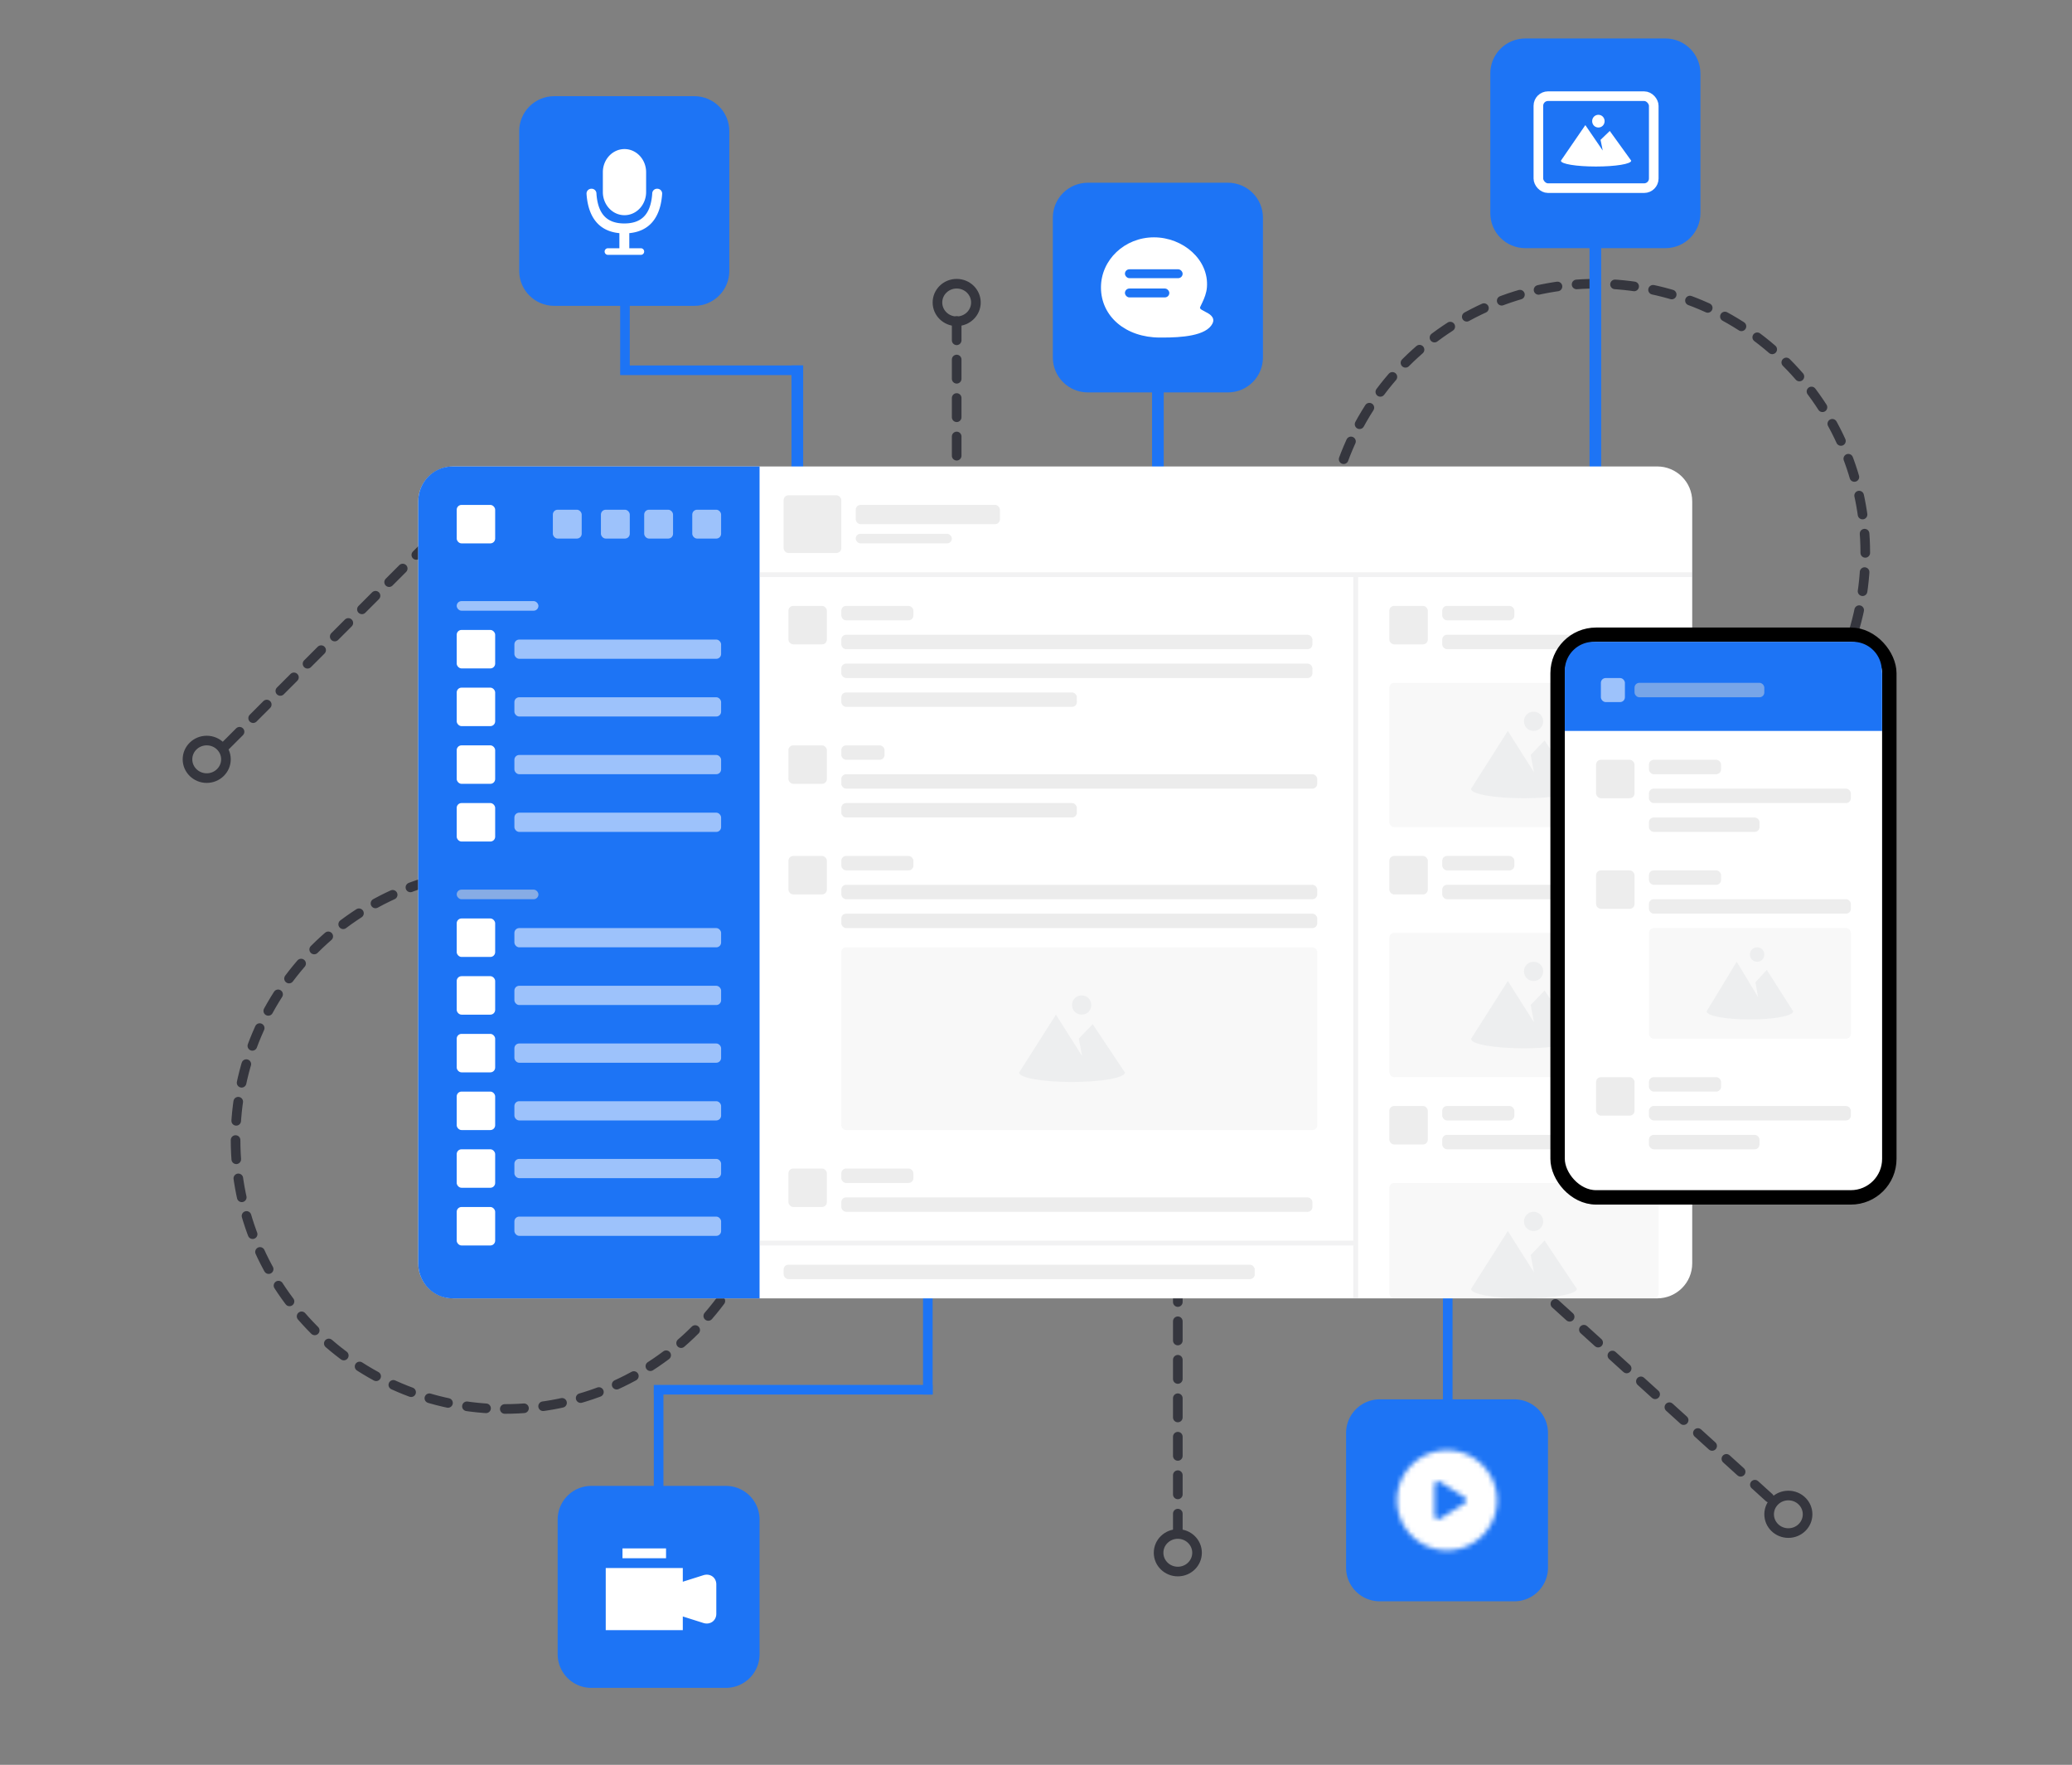 <svg height="367" viewBox="0 0 431 367" width="431" xmlns="http://www.w3.org/2000/svg" xmlns:xlink="http://www.w3.org/1999/xlink"><rect x="0" y="0" width="431" height="367" fill="#808080" stroke="none"/><mask id="a" fill="#fff"><path d="m13 23.4c-5.743 0-10.4-4.656-10.4-10.4s4.657-10.4 10.4-10.4 10.4 4.656 10.4 10.4-4.657 10.4-10.4 10.4zm-1.405-14.208a.78.78 0 0 0 -1.195.66v6.295a.78.78 0 0 0 1.195.66l5.014-3.146a.78.78 0 0 0 0-1.322z" fill="#fff" fill-rule="evenodd"/></mask><g fill="none" fill-rule="evenodd"><path d="m123 309h28a7 7 0 0 1 7 7v28a7 7 0 0 1 -7 7h-28a7 7 0 0 1 -7-7v-28a7 7 0 0 1 7-7z" fill="#1d74f5" fill-rule="nonzero"/><path d="m146.304 327.574c.673-.214 1.356-.124 1.876.244.522.37.82.977.82 1.666v6.11c0 .689-.3 1.294-.82 1.664a1.991 1.991 0 0 1 -1.16.359c-.236 0-.478-.037-.717-.113l-4.273-1.354v2.85h-16.03v-12.92h16.03v2.847zm-16.82-3.534v-2.04h9.061v2.04h-9.06z" fill="#fff"/><path d="m194 290h-2v-35h2z" fill="#1d74f5" fill-rule="nonzero"/><path d="m136 290v-2h58v2z" fill="#1d74f5" fill-rule="nonzero"/><path d="m138 314h-2v-25h2z" fill="#1d74f5" fill-rule="nonzero"/><path d="m332 171c30.928 0 56-25.072 56-56s-25.072-56-56-56-56 25.072-56 56 25.072 56 56 56z" stroke="#35363e" stroke-dasharray="4" stroke-linecap="round" stroke-linejoin="round" stroke-width="2"/><path d="m287 291h28a7 7 0 0 1 7 7v28a7 7 0 0 1 -7 7h-28a7 7 0 0 1 -7-7v-28a7 7 0 0 1 7-7z" fill="#1d74f5" fill-rule="nonzero"/><g fill="#fff" mask="url(#a)" transform="translate(288 299)"><path d="m0 0h26v26h-26z"/></g><path d="m302.146 293h-2v-59h2zm15.139-285h29.138c4.023 0 7.284 3.254 7.284 7.267v29.07c0 4.013-3.261 7.267-7.284 7.267h-29.138c-4.024 0-7.285-3.254-7.285-7.267v-29.07c0-4.013 3.261-7.267 7.285-7.267z" fill="#1d74f5" fill-rule="nonzero"/><rect height="19.125" rx="2" stroke="#fff" stroke-width="2" width="24" x="320" y="20"/><path d="m13.932 10.08.452 2.22-3.614-5.284-5.082 7.397c-.056.687 3.219 1.215 7.284 1.215 4.066 0 7.34-.528 7.34-1.215l-4.46-6.181-1.92 1.849zm-.449-2.563c.725 0 1.295-.582 1.295-1.321 0-.74-.57-1.321-1.295-1.321-.726 0-1.296.581-1.296 1.32 0 .74.57 1.322 1.296 1.322z" fill="#fff" transform="translate(319 19)"/><path d="m333.068 122.009h-2.428v-71.009h2.428zm-106.783-84.009h29.138c4.023 0 7.284 3.254 7.284 7.267v29.07c0 4.013-3.261 7.267-7.284 7.267h-29.138c-4.024 0-7.285-3.254-7.285-7.267v-29.07c0-4.013 3.261-7.267 7.285-7.267z" fill="#1d74f5" fill-rule="nonzero"/><g transform="translate(229 49)"><path d="m20.724 14.69c.111-.252.236-.507.363-.765.453-.918.876-2.057.966-3.149.477-5.731-4.943-10.42-11.02-10.42s-11.019 4.672-11.019 10.419c0 6.038 5.162 10.42 12.271 10.42l.242.001h.283c3.928 0 9.117-.333 10.4-2.914.677-1.362-.8-2.1-1.51-2.454-1.23-.616-1.171-.738-.976-1.14z" fill="#fff"/><g fill="#1d74f5"><rect height="1.846" rx=".923" width="12" x="5" y="7"/><rect height="1.846" rx=".923" width="9.231" x="5" y="11"/></g></g><path d="m242.068 152.009h-2.428v-71.009h2.428z" fill="#1d74f5" fill-rule="nonzero"/><g fill-rule="nonzero" transform="translate(108 20)"><path d="m7.285 0h29.138c4.023 0 7.284 3.254 7.284 7.267v29.07c0 4.013-3.261 7.267-7.284 7.267h-29.138c-4.025 0-7.285-3.254-7.285-7.267v-29.07c0-4.013 3.261-7.267 7.285-7.267zm51.783 97.009h-2.428v-41.009h2.428z" fill="#1d74f5"/><path d="m23 56h-2v-14h2zm-2 2v-2h38v2z" fill="#1d74f5"/><path d="m25.994 32.313c0 .38-.308.687-.687.687h-6.875a.688.688 0 0 1 0-1.375h2.406v-3.14c-4.074-.38-6.384-3.082-6.806-7.82a12.1 12.1 0 0 1 -.025-.356 1 1 0 0 1 .986-1.059h.062a1 1 0 0 1 1.01.942c.01.186.022.34.034.464.386 3.987 2.26 5.813 5.77 5.813 3.503 0 5.377-1.818 5.768-5.788.013-.13.025-.293.036-.489a1 1 0 0 1 1.01-.943l.063.001a1 1 0 0 1 .986 1.059c-.008.132-.016.247-.024.344-.42 4.746-2.73 7.451-6.808 7.832v3.14h2.407c.38 0 .687.308.687.688zm-4.094-21.313c2.485 0 4.5 2.155 4.5 4.813v4.124c0 2.658-2.015 4.813-4.5 4.813s-4.5-2.155-4.5-4.813v-4.125c0-2.657 2.015-4.812 4.5-4.812z" fill="#fff"/></g><g stroke="#35363e" stroke-width="2"><ellipse cx="372" cy="314.905" rx="4" ry="3.905"/><ellipse cx="245" cy="322.905" rx="4" ry="3.905"/><ellipse cx="199" cy="62.905" rx="4" ry="3.905"/><ellipse cx="43" cy="157.905" rx="4" ry="3.905"/><path d="m105 293c30.928 0 56-25.072 56-56s-25.072-56-56-56-56 25.072-56 56 25.072 56 56 56zm263 18.435-134-121.435m11 128.766v-156.766m-46 60.766v-156.766m-152 89 50.478-50.478" stroke-dasharray="4" stroke-linecap="round" stroke-linejoin="round"/></g><g transform="translate(87 97)"><path d="m7.294 0h250.412c4.029 0 7.294 3.25 7.294 7.259v158.481c0 4.01-3.265 7.259-7.294 7.259h-250.412c-4.029.001-7.294-3.249-7.294-7.258v-158.481c0-4.011 3.265-7.26 7.294-7.26z" fill="#fff"/><rect fill="#d8d8d8" height="8" opacity=".48" rx="1" width="8" x="77" y="146"/><rect fill="#d8d8d8" height="3" opacity=".48" rx="1" width="15" x="88" y="146"/><rect fill="#d8d8d8" height="3" opacity=".48" rx="1" width="98" x="88" y="152"/><path d="m7.1 0h63.9v173h-63.9c-3.921 0-7.1-3.25-7.1-7.259v-158.481c0-4.011 3.179-7.26 7.1-7.26z" fill="#1d74f5"/><path d="m71 22h194v1h-194zm0 139h123.5v1h-123.5zm123.5 12v-150h1v150z" fill="#c6c7ca" opacity=".23"/><rect fill="#fff" height="8" rx="1" width="8" x="8" y="8"/><rect fill="#d8d8d8" height="12" opacity=".48" rx="1" width="12" x="76" y="6"/><rect fill="#d8d8d8" height="4" opacity=".48" rx="1" width="30" x="91" y="8"/><rect fill="#d8d8d8" height="2" opacity=".48" rx="1" width="20" x="91" y="14"/><rect fill="#fff" height="8" rx="1" width="8" x="8" y="34"/><g transform="translate(202 29)"><g fill="#d8d8d8"><rect height="30" opacity=".19" rx="1" width="56" y="16"/><rect height="3" opacity=".48" rx="1" width="15" x="11"/><rect height="3" opacity=".48" rx="1" width="46" x="11" y="6"/><rect height="8" opacity=".48" rx="1" width="8"/></g><path d="m29.402 30.982.68 3.607-5.438-8.589-7.644 12.025c-.084 1.115 4.843 1.975 10.958 1.975 6.116 0 11.042-.859 11.042-1.975l-6.71-10.05zm.598-4.982c1.12 0 2-.88 2-2s-.88-2-2-2-2 .88-2 2 .88 2 2 2z" fill="#b0b8be" fill-rule="nonzero" opacity=".149"/></g><g transform="translate(88 81)"><rect fill="#d8d8d8" height="30" opacity=".19" rx="1" width="56" x="114" y="16"/><g transform="translate(0 19)"><rect fill="#d8d8d8" height="38" opacity=".19" rx="1" width="99"/><path d="m49.402 18.982.68 3.607-5.438-8.589-7.644 12.025c-.084 1.115 4.843 1.975 10.958 1.975 6.116 0 11.042-.859 11.042-1.975l-6.71-10.05zm.598-4.982c1.12 0 2-.88 2-2s-.88-2-2-2-2 .88-2 2 .88 2 2 2z" fill="#b0b8be" fill-rule="nonzero" opacity=".149"/></g><g fill="#d8d8d8"><rect height="3" opacity=".48" rx="1" width="15" x="125"/><rect height="3" opacity=".48" rx="1" width="46" x="125" y="6"/><rect height="8" opacity=".48" rx="1" width="8" x="114"/></g><path d="m143.402 30.982.68 3.607-5.438-8.589-7.644 12.025c-.084 1.115 4.843 1.975 10.958 1.975 6.116 0 11.042-.859 11.042-1.975l-6.71-10.05zm.598-4.982c1.12 0 2-.88 2-2s-.88-2-2-2-2 .88-2 2 .88 2 2 2z" fill="#b0b8be" fill-rule="nonzero" opacity=".149"/></g><g transform="translate(202 133)"><g fill="#d8d8d8"><rect height="24" opacity=".19" rx="1" width="56" y="16"/><rect height="3" opacity=".48" rx="1" width="15" x="11"/><rect height="3" opacity=".48" rx="1" width="46" x="11" y="6"/><rect height="8" opacity=".48" rx="1" width="8"/></g><path d="m29.402 30.982.68 3.607-5.438-8.589-7.644 12.025c-.084 1.115 4.843 1.975 10.958 1.975 6.116 0 11.042-.859 11.042-1.975l-6.71-10.05zm.598-4.982c1.12 0 2-.88 2-2s-.88-2-2-2-2 .88-2 2 .88 2 2 2z" fill="#b0b8be" fill-rule="nonzero" opacity=".149"/></g><rect fill="#d8d8d8" height="3" opacity=".48" rx="1" width="15" x="88" y="29"/><rect fill="#d8d8d8" height="3" opacity=".48" rx="1" width="98" x="88" y="35"/><rect fill="#d8d8d8" height="3" opacity=".48" rx="1" width="98" x="88" y="41"/><rect fill="#d8d8d8" height="3" opacity=".48" rx="1" width="49" x="88" y="47"/><rect fill="#d8d8d8" height="3" opacity=".48" rx="1" width="98" x="76" y="166"/><g fill="#d8d8d8" opacity=".48"><rect height="8" rx="1" width="8" x="77" y="58"/><rect height="8" rx="1" width="8" x="77" y="29"/><rect height="3" rx="1" width="9" x="88" y="58"/><rect height="3" rx="1" width="99" x="88" y="64"/><rect height="3" rx="1" width="49" x="88" y="70"/></g><g fill="#d8d8d8" opacity=".48"><rect height="8" rx="1" width="8" x="77" y="81"/><rect height="3" rx="1" width="15" x="88" y="81"/><rect height="3" rx="1" width="99" x="88" y="87"/><rect height="3" rx="1" width="99" x="88" y="93"/></g><rect fill="#fff" height="8" rx="1" width="8" x="8" y="94"/><rect fill="#fff" height="8" rx="1" width="8" x="8" y="106"/><rect fill="#fff" height="8" rx="1" width="8" x="8" y="118"/><rect fill="#fff" height="8" rx="1" width="8" x="8" y="130"/><rect fill="#fff" height="8" rx="1" width="8" x="8" y="142"/><rect fill="#d8d8d8" height="2" opacity=".564" rx="1" width="17" x="8" y="88"/><g fill="#fff"><rect height="4" opacity=".564" rx="1" width="43" x="20" y="96"/><rect height="4" opacity=".564" rx="1" width="43" x="20" y="108"/><rect height="4" opacity=".564" rx="1" width="43" x="20" y="120"/><rect height="4" opacity=".564" rx="1" width="43" x="20" y="132"/><rect height="4" opacity=".564" rx="1" width="43" x="20" y="144"/><rect height="8" rx="1" width="8" x="8" y="154"/><rect height="4" opacity=".564" rx="1" width="43" x="20" y="156"/><rect height="8" rx="1" width="8" x="8" y="46"/><rect height="8" rx="1" width="8" x="8" y="58"/><rect height="8" rx="1" width="8" x="8" y="70"/><rect height="2" opacity=".564" rx="1" width="17" x="8" y="28"/><rect height="4" opacity=".564" rx="1" width="43" x="20" y="36"/><rect height="4" opacity=".564" rx="1" width="43" x="20" y="48"/><rect height="4" opacity=".564" rx="1" width="43" x="20" y="60"/><rect height="4" opacity=".564" rx="1" width="43" x="20" y="72"/><rect height="6" opacity=".564" rx="1" width="6" x="28" y="9"/><rect height="6" opacity=".564" rx="1" width="6" x="38" y="9"/><rect height="6" opacity=".564" rx="1" width="6" x="47" y="9"/><rect height="6" opacity=".564" rx="1" width="6" x="57" y="9"/></g></g><g transform="translate(324 132)"><rect fill="#fff" height="117" rx="8" stroke="#000" stroke-width="3" width="69"/><path d="m7.496 1.467h53.933a6 6 0 0 1 5.984 5.555l.079 1.057v11.921h-65.996v-12.533a6 6 0 0 1 6-6z" fill="#1d74f5"/><rect fill="#d8d8d8" height="3" opacity=".48" rx="1" width="27" x="16" y="10"/><rect fill="#fff" height="5" opacity=".564" rx="1" width="5" x="9" y="9"/><g fill="#d8d8d8" opacity=".48"><rect height="8" rx="1" width="8" x="8" y="26"/><rect height="3" rx="1" width="15" x="19" y="26"/><rect height="3" rx="1" width="42" x="19" y="32"/><rect height="3" rx="1" width="23" x="19" y="38"/></g><g transform="translate(8 49)"><g fill="#d8d8d8"><rect height="8" opacity=".48" rx="1" width="8"/><rect height="3" opacity=".48" rx="1" width="15" x="11"/><rect height="3" opacity=".48" rx="1" width="42" x="11" y="6"/><rect height="23" opacity=".19" rx="1" width="42" x="11" y="12"/></g><path d="m33.147 23.27.556 3.092-4.448-7.362-6.254 10.307c-.07.957 3.961 1.693 8.965 1.693 5.003 0 9.034-.736 9.034-1.693l-5.49-8.614zm.353-4.27c.84 0 1.5-.66 1.5-1.5s-.66-1.5-1.5-1.5-1.5.66-1.5 1.5.66 1.5 1.5 1.5z" fill="#b0b8be" fill-rule="nonzero" opacity=".149"/></g><g fill="#d8d8d8" opacity=".48"><rect height="8" rx="1" width="8" x="8" y="92"/><rect height="3" rx="1" width="15" x="19" y="92"/><rect height="3" rx="1" width="42" x="19" y="98"/><rect height="3" rx="1" width="23" x="19" y="104"/></g></g></g></svg>
